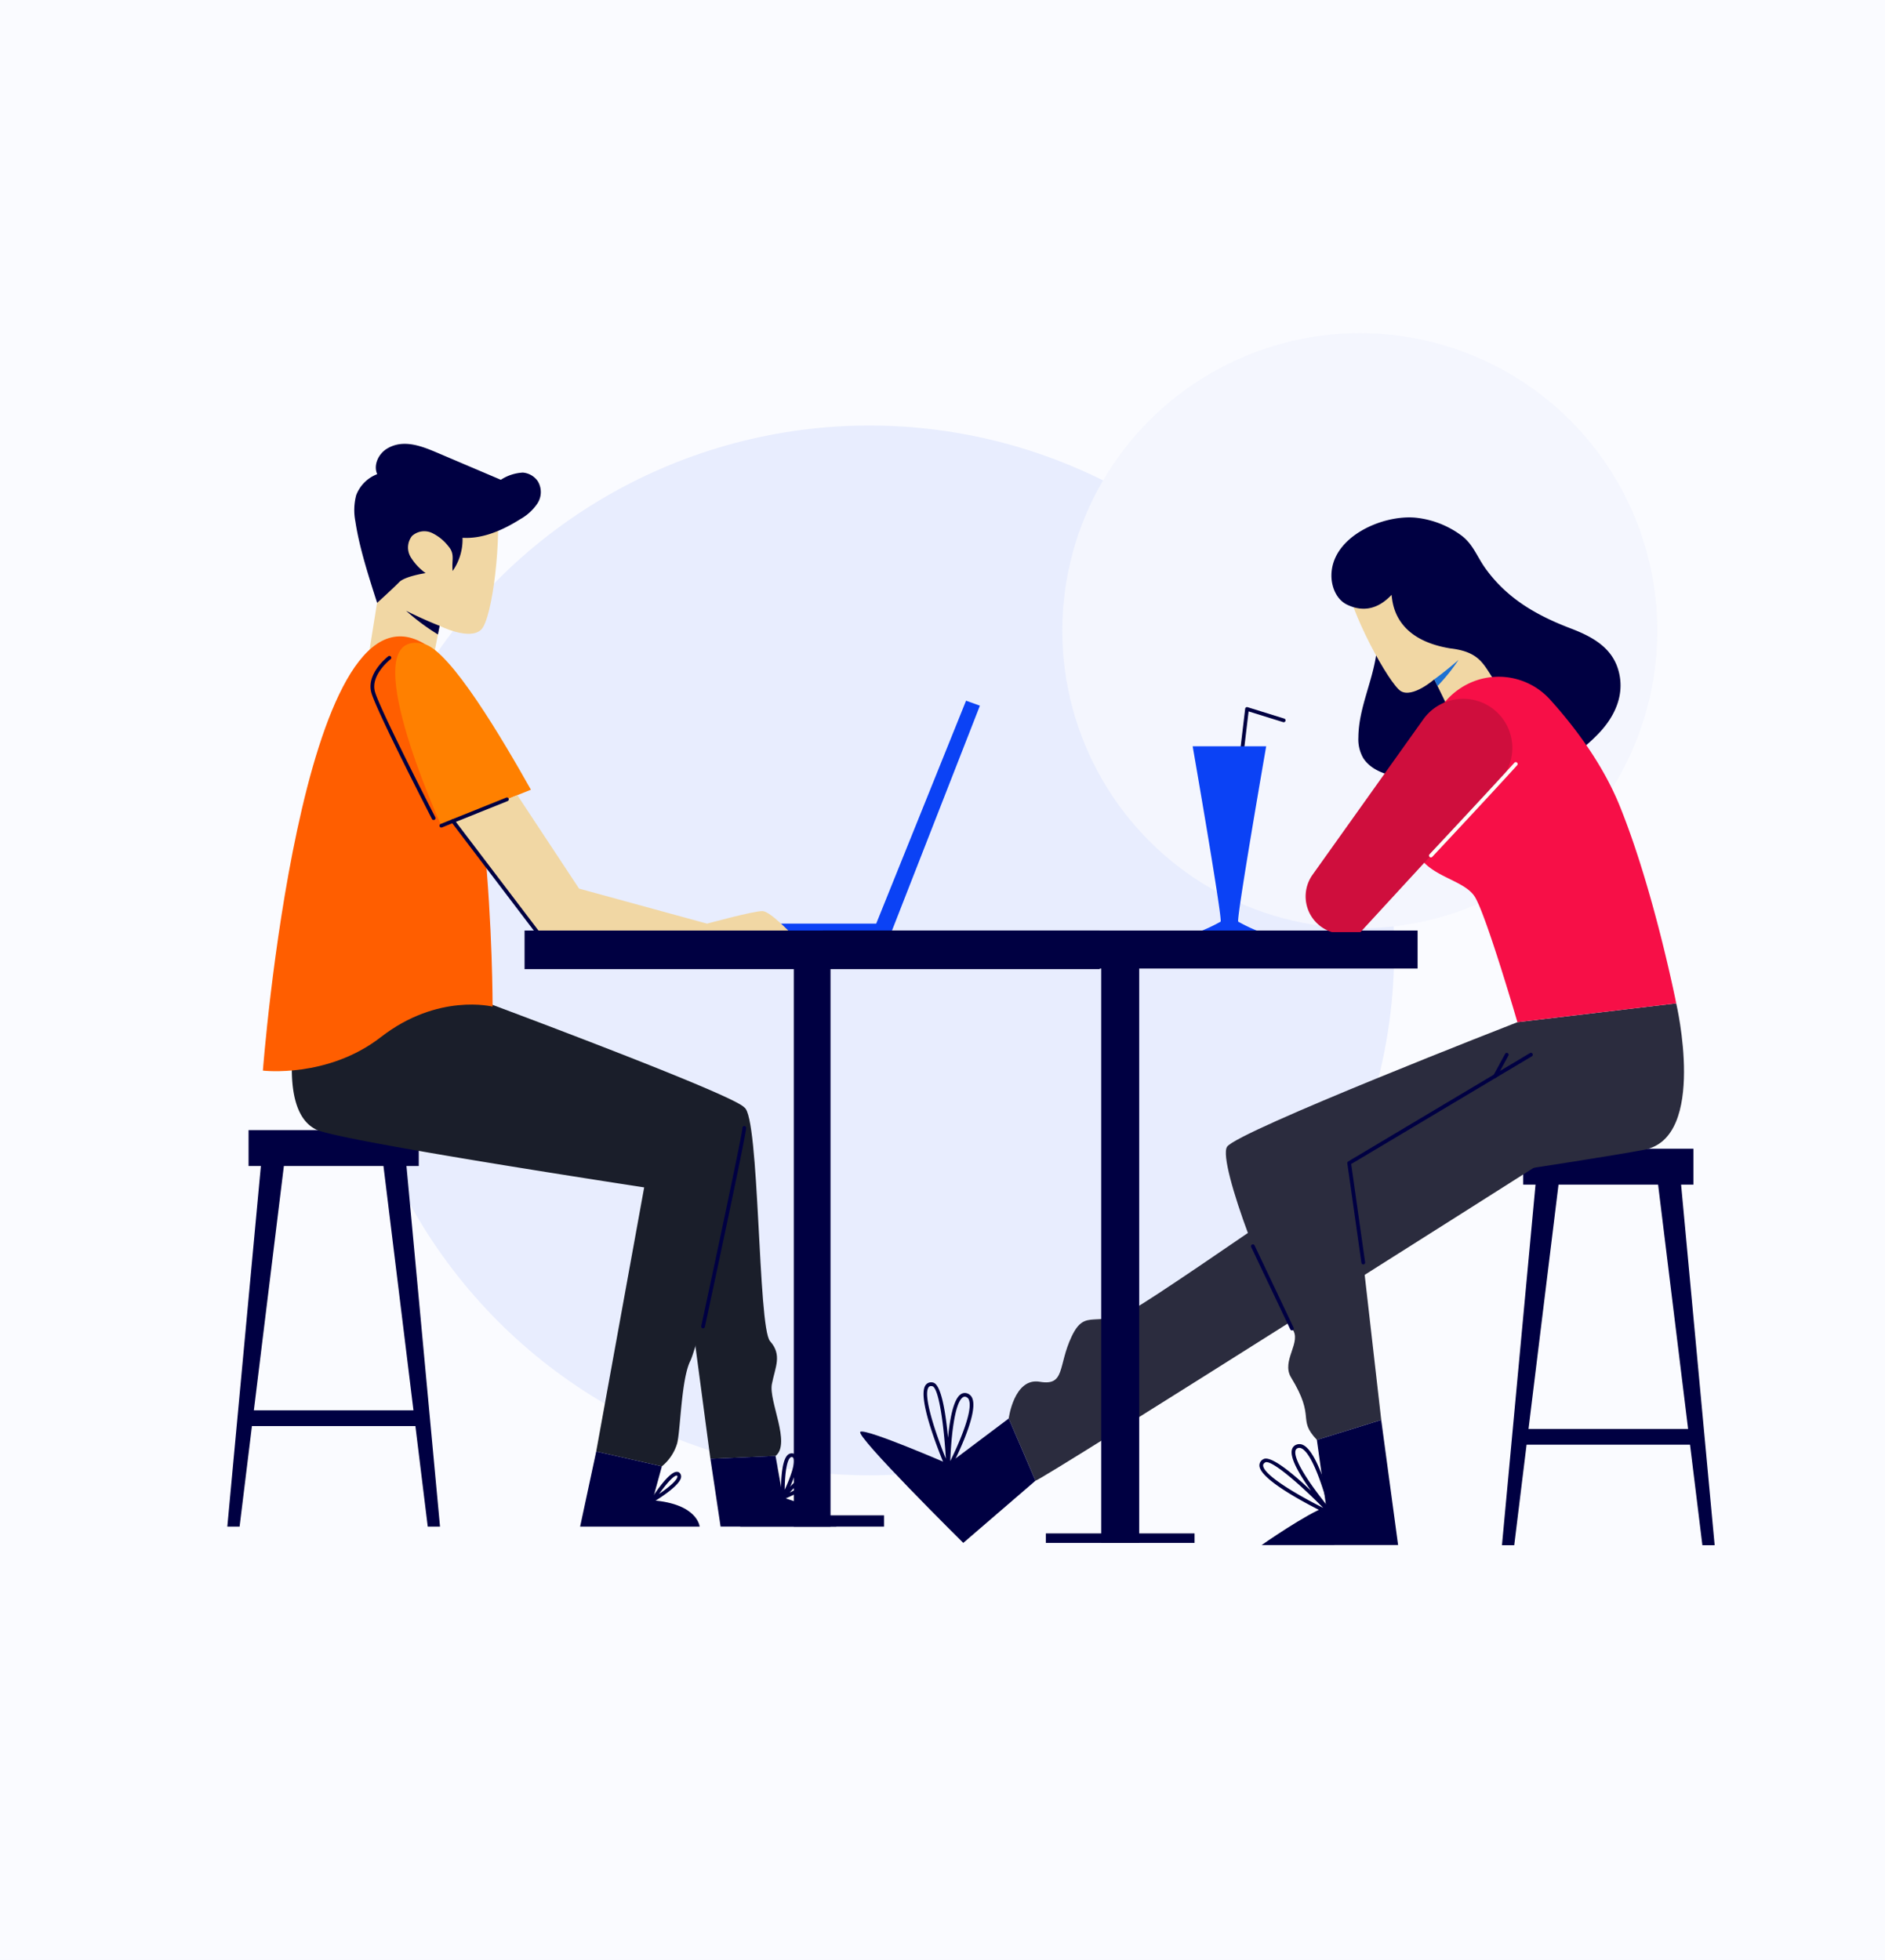 <svg xmlns="http://www.w3.org/2000/svg" width="379" height="394" viewBox="0 0 379 394">
    <defs>
        <style>
            .cls-1{fill:#fafbff}.cls-2{fill:#e8edfe}.cls-3{fill:#f4f6fe}.cls-4{fill:#000042}.cls-5{fill:#0b42f5}.cls-6{fill:#1a1e2a}.cls-7{fill:#f1d7a4}.cls-8{fill:#ff5e00}.cls-9{fill:#ff8000}.cls-10{fill:#2b2c3e}.cls-11{fill:#1d71d3}.cls-12{fill:#f70f47}.cls-13{fill:#cf0e3d}.cls-14{fill:#fcfff8}
        </style>
    </defs>
    <g id="industry2" transform="translate(-8.072 -7)">
        <path id="Rectangle_2973" d="M0 0h379v394H0z" class="cls-1" data-name="Rectangle 2973" transform="translate(8.072 7)"/>
        <ellipse id="Ellipse_42" cx="105.518" cy="105.518" class="cls-2" data-name="Ellipse 42" rx="105.518" ry="105.518" transform="translate(77.359 92.54)"/>
        <ellipse id="Ellipse_43" cx="59.821" cy="59.821" class="cls-3" data-name="Ellipse 43" rx="59.821" ry="59.821" transform="translate(221.659 73.976)"/>
        <g id="Group_440" data-name="Group 440" transform="translate(53.776 96.222)">
            <g id="Group_410" data-name="Group 410">
                <g id="Group_380" data-name="Group 380" transform="translate(113.895 101.906)">
                    <path id="Rectangle_2979" d="M0 0h115.757v7.386H0z" class="cls-4" data-name="Rectangle 2979" transform="rotate(90 3.693 3.693)"/>
                </g>
                <g id="Group_381" data-name="Group 381" transform="translate(103.133 215.403)">
                    <path id="Rectangle_2980" d="M0 0h28.91v2.261H0z" class="cls-4" data-name="Rectangle 2980" transform="rotate(180 14.455 1.13)"/>
                </g>
                <g id="Group_382" data-name="Group 382" transform="translate(35.681 58.795)">
                    <path id="Path_21854" d="M1411.975-163.1a.375.375 0 0 1-.33-.2l-7.553-14.01a.378.378 0 0 1 .152-.509.382.382 0 0 1 .509.152l7.553 14.01a.378.378 0 0 1-.152.509.39.39 0 0 1-.179.048z" class="cls-4" data-name="Path 21854" transform="translate(-1404.048 177.858)"/>
                </g>
                <g id="Group_388" data-name="Group 388" transform="translate(0 137.959)">
                    <g id="Group_383" data-name="Group 383" transform="translate(4.272)">
                        <path id="Rectangle_2981" d="M0 0h34.22v7.215H0z" class="cls-4" data-name="Rectangle 2981" transform="rotate(180 17.11 3.608)"/>
                    </g>
                    <g id="Group_386" data-name="Group 386" transform="translate(0 4.69)">
                        <g id="Group_384" data-name="Group 384">
                            <path id="Path_21855" d="M1272.243 148.308l-6.984 75.015h2.469l9.17-74.654z" class="cls-4" data-name="Path 21855" transform="translate(-1265.259 -148.308)"/>
                        </g>
                        <g id="Group_385" data-name="Group 385" transform="translate(31.126)">
                            <path id="Path_21856" d="M1390.984 148.308l6.984 75.015h-2.468l-9.17-74.654z" class="cls-4" data-name="Path 21856" transform="translate(-1386.328 -148.308)"/>
                        </g>
                    </g>
                    <g id="Group_387" data-name="Group 387" transform="translate(3.864 56.328)">
                        <path id="Rectangle_2982" d="M0 0h35.036v3.165H0z" class="cls-4" data-name="Rectangle 2982"/>
                    </g>
                </g>
                <g id="Group_389" data-name="Group 389" transform="translate(107.739 51.635)">
                    <path id="Path_21857" d="M1684.329-158.956l.881-1.94h21.847l18.065-44.812 2.783 1-17.886 45.746z" class="cls-5" data-name="Path 21857" transform="translate(-1684.329 205.708)"/>
                </g>
                <g id="Group_403" data-name="Group 403" transform="translate(7.153)">
                    <g id="Group_390" data-name="Group 390" transform="translate(5.825 108.726)">
                        <path id="Path_21858" d="M1351.389 18.66s53.235 19.706 55.318 22.381-9.05 47.335-10.857 50.953-1.958 13.723-2.629 16.522a9.432 9.432 0 0 1-3.086 4.664l-13.2-3 9.643-53.076s-60.945-9.287-65.885-11.6c-7.508-3.521-4.253-19.7-4.253-19.7l29.92-9.447z" class="cls-6" data-name="Path 21858" transform="translate(-1315.741 -16.357)"/>
                    </g>
                    <g id="Group_393" data-name="Group 393" transform="translate(20.638 7.172)">
                        <g id="Group_391" data-name="Group 391">
                            <path id="Path_21859" d="M1399.705-375.43c1.125 8.428-.827 24.607-3.046 26.9-2.282 2.355-8.4-.709-8.4-.709l-2.786 14.1-12.114-4.233 6.279-39.281z" class="cls-7" data-name="Path 21859" transform="translate(-1373.359 378.656)"/>
                        </g>
                        <g id="Group_392" data-name="Group 392" transform="translate(8.158 26.387)">
                            <path id="Path_21860" d="M1411.491-271.257l.343-1.735c-3.375-1.311-6.741-3.026-6.741-3.026a44.193 44.193 0 0 0 6.398 4.761z" class="cls-4" data-name="Path 21860" transform="translate(-1405.093 276.019)"/>
                        </g>
                    </g>
                    <g id="Group_394" data-name="Group 394" transform="translate(0 38.706)">
                        <path id="Path_21861" d="M1325.443-254.568c13.827 8.085 13.827 73 13.827 73s-10.99-2.791-22.475 6.13c-10.682 8.3-23.713 6.73-23.713 6.73s7.587-100.345 32.361-85.86z" class="cls-8" data-name="Path 21861" transform="translate(-1293.082 255.998)"/>
                    </g>
                    <g id="Group_395" data-name="Group 395" transform="translate(84.402 133.41)">
                        <path id="Path_21862" d="M1633.77 112.37c3.088 1.667 2.713 44.213 5.181 46.982s1.042 5.164.366 8.611 3.892 11.951.738 14.455l-13.1.571-5.579-41.934z" class="cls-6" data-name="Path 21862" transform="translate(-1621.38 -112.37)"/>
                    </g>
                    <g id="Group_396" data-name="Group 396" transform="translate(89.981 203.457)">
                        <path id="Path_21863" d="M1643.082 385.4l2.043 13.636h23.288c-2.608-3.559-10.744-5.828-10.744-5.828l-1.492-8.378z" class="cls-4" data-name="Path 21863" transform="translate(-1643.082 -384.833)"/>
                    </g>
                    <g id="Group_397" data-name="Group 397" transform="translate(63.784 202.553)">
                        <path id="Path_21864" d="M1544.419 381.317l-3.239 15.11h24.033s-.375-4.576-9.47-5.283l1.873-6.831z" class="cls-4" data-name="Path 21864" transform="translate(-1541.181 -381.317)"/>
                    </g>
                    <g id="Group_398" data-name="Group 398" transform="translate(88.13 137.141)">
                        <path id="Path_21865" d="M1636.255 167.545a.375.375 0 0 1-.365-.453c2.3-10.693 8.278-38.69 8.278-39.833a.377.377 0 0 1 .374-.377.374.374 0 0 1 .374.371c.009 1.391-7.445 36.05-8.3 40a.374.374 0 0 1-.361.292z" class="cls-4" data-name="Path 21865" transform="translate(-1635.881 -126.882)"/>
                    </g>
                    <g id="Group_399" data-name="Group 399" transform="translate(77.972 206.647)">
                        <path id="Path_21866" d="M1596.744 403.35a.37.37 0 0 1-.269-.114.375.375 0 0 1-.047-.462c.579-.909 3.546-5.448 5.127-5.525a.753.753 0 0 1 .734.333 1 1 0 0 1 .181.815c-.324 1.748-5 4.581-5.533 4.9a.383.383 0 0 1-.193.053zm4.861-5.355h-.012c-.687.035-2.239 1.877-3.531 3.695 1.7-1.152 3.522-2.616 3.674-3.429a.235.235 0 0 0-.038-.216.1.1 0 0 0-.093-.045z" class="cls-4" data-name="Path 21866" transform="translate(-1596.37 -397.243)"/>
                    </g>
                    <g id="Group_400" data-name="Group 400" transform="translate(104.17 202.935)">
                        <path id="Path_21867" d="M1698.671 392.076a.426.426 0 0 1-.082-.009.377.377 0 0 1-.292-.351c-.029-.737-.243-7.252 1.356-8.623a1.175 1.175 0 0 1 .991-.272 1.091 1.091 0 0 1 .8.623c.9 1.853-2.093 7.76-2.438 8.43a.378.378 0 0 1-.335.202zm1.742-8.527a.4.4 0 0 0-.272.111c-.821.7-1.1 3.888-1.119 6.469 1.093-2.379 2.2-5.416 1.748-6.36a.347.347 0 0 0-.272-.211.416.416 0 0 0-.085-.009z" class="cls-4" data-name="Path 21867" transform="translate(-1698.272 -382.802)"/>
                    </g>
                    <g id="Group_401" data-name="Group 401" transform="translate(104.195 206.887)">
                        <path id="Path_21868" d="M1698.744 403.5a.376.376 0 0 1-.295-.605c.757-.959 4.645-5.7 6.583-4.534a.8.8 0 0 1 .444.76c-.094 1.444-5.063 3.695-6.583 4.349a.385.385 0 0 1-.149.03zm5.566-4.581c-.97 0-2.745 1.555-4.209 3.181 2.654-1.266 4.691-2.578 4.627-3.034a.248.248 0 0 0-.076-.061.662.662 0 0 0-.343-.09z" class="cls-4" data-name="Path 21868" transform="translate(-1698.37 -398.174)"/>
                    </g>
                    <g id="Group_402" data-name="Group 402" transform="translate(18.379)">
                        <path id="Path_21869" d="M1401.455-399.044a4.047 4.047 0 0 0-2.99-1.73 8.9 8.9 0 0 0-4.432 1.449l-12.476-5.308c-3.247-1.381-7.071-3.014-10.46-.921-1.688 1.043-2.733 3.289-1.924 5.1a7.286 7.286 0 0 0-4.228 4.239 11.821 11.821 0 0 0-.157 5.27c.765 5.078 2.5 10.518 4.37 16.361 0 0 3.273-2.956 4.428-4.158s5.325-1.824 5.325-1.824a11 11 0 0 1-3.029-3.26 3.754 3.754 0 0 1 .287-4.2 3.67 3.67 0 0 1 3.994-.624 9.227 9.227 0 0 1 3.313 2.673c1.406 1.606.622 2.861.868 4.981a11.047 11.047 0 0 0 1.986-6.667c4.111.246 8.15-1.561 11.632-3.761a9.988 9.988 0 0 0 3.438-3.166 4.187 4.187 0 0 0 .055-4.454z" class="cls-4" data-name="Path 21869" transform="translate(-1364.569 406.553)"/>
                    </g>
                </g>
                <g id="Group_404" data-name="Group 404" transform="translate(33.758 40.002)">
                    <path id="Path_21870" d="M1402.322-250.737c5.3 1.266 15.867 19.247 21.526 29.308l-18.014 7.236s-18.267-40.068-3.512-36.544z" class="cls-9" data-name="Path 21870" transform="translate(-1396.566 250.957)"/>
                </g>
                <g id="Group_405" data-name="Group 405" transform="translate(45.362 70.625)">
                    <path id="Path_21871" d="M1503.99-108.536c-1.548-.109-11.19 2.52-11.19 2.52l-25.735-7.04-12.412-18.788-12.951 5.2 17.145 22.56h50.794s-4.103-4.343-5.651-4.452z" class="cls-7" data-name="Path 21871" transform="translate(-1441.702 131.844)"/>
                </g>
                <g id="Group_406" data-name="Group 406" transform="translate(59.767 97.84)">
                    <path id="Rectangle_2983" d="M0 0h115.641v7.759H0z" class="cls-4" data-name="Rectangle 2983" transform="rotate(180 57.82 3.88)"/>
                </g>
                <g id="Group_407" data-name="Group 407" transform="translate(28.793 42.627)">
                    <path id="Path_21872" d="M1389.944-207.76a.376.376 0 0 1-.333-.2c-.456-.888-11.184-21.762-12.189-25.4-1.061-3.841 3.224-7.17 3.405-7.311a.38.38 0 0 1 .526.07.377.377 0 0 1-.07.526c-.041.029-4.066 3.163-3.142 6.515.988 3.563 12.026 25.039 12.137 25.255a.38.38 0 0 1-.161.506.4.4 0 0 1-.173.039z" class="cls-4" data-name="Path 21872" transform="translate(-1377.253 240.749)"/>
                </g>
                <g id="Group_408" data-name="Group 408" transform="translate(42.653 71.089)">
                    <path id="Path_21873" d="M1431.539-123.991a.373.373 0 0 1-.348-.234.378.378 0 0 1 .207-.488l13.2-5.3a.378.378 0 0 1 .488.207.379.379 0 0 1-.208.488l-13.2 5.3a.4.4 0 0 1-.139.027z" class="cls-4" data-name="Path 21873" transform="translate(-1431.165 130.04)"/>
                </g>
                <g id="Group_409" data-name="Group 409" transform="translate(44.988 75.451)">
                    <path id="Path_21874" d="M1457.766-89.761a.366.366 0 0 1-.3-.149l-17.144-22.56a.371.371 0 0 1 .073-.523.37.37 0 0 1 .523.073l17.144 22.56a.371.371 0 0 1-.073.523.361.361 0 0 1-.223.076z" class="cls-4" data-name="Path 21874" transform="translate(-1440.248 113.07)"/>
                </g>
            </g>
            <g id="Group_439" data-name="Group 439" transform="translate(119.731 14.789)">
                <g id="Group_437" data-name="Group 437">
                    <g id="Group_411" data-name="Group 411" transform="translate(107.682 6.212)">
                        <path id="Path_21875" d="M2153.449-303.78c-.761 5.71-3.576 11.089-3.623 16.893a7.554 7.554 0 0 0 1 4.227c2.445 3.73 8.233 3.968 12.158 4.473a35.868 35.868 0 0 0 13.436-.428 18.685 18.685 0 0 0 11.013-7.32c3.231-4.841 3.34-11.276 1.479-16.791s-3.415-5.9-7.262-10.265a44.851 44.851 0 0 0-9.307-8.468 19.691 19.691 0 0 0-11.943-3.358c-3.052.244-10.444 2.838-10.276 6.88.042 1.013 1.2 2.28 1.634 3.193a21.32 21.32 0 0 1 1.306 3.53 18.505 18.505 0 0 1 .385 7.434z" class="cls-4" data-name="Path 21875" transform="translate(-2149.826 324.865)"/>
                    </g>
                    <g id="Group_412" data-name="Group 412" transform="translate(82.38 38.129)">
                        <path id="Path_21876" d="M2051.784-178.661a.212.212 0 0 1-.044 0 .375.375 0 0 1-.327-.415l2.537-21.306a.361.361 0 0 1 .167-.269.357.357 0 0 1 .316-.044l7.375 2.292a.373.373 0 0 1 .245.468.374.374 0 0 1-.468.245l-6.945-2.157-2.485 20.859a.375.375 0 0 1-.371.327z" class="cls-4" data-name="Path 21876" transform="translate(-2051.41 200.717)"/>
                    </g>
                    <g id="Group_413" data-name="Group 413" transform="translate(74.363 46.012)">
                        <path id="Path_21877" d="M2020.226-170.057h14.783s-6.053 34.822-5.623 35.253a35.009 35.009 0 0 0 4.193 1.993h-11.925a34.991 34.991 0 0 0 4.193-1.993c.431-.431-5.621-35.253-5.621-35.253z" class="cls-5" data-name="Path 21877" transform="translate(-2020.226 170.057)"/>
                    </g>
                    <g id="Group_419" data-name="Group 419" transform="translate(136.551 126.911)">
                        <g id="Group_414" data-name="Group 414" transform="translate(4.273)">
                            <path id="Rectangle_2984" d="M0 0h34.22v7.215H0z" class="cls-4" data-name="Rectangle 2984" transform="rotate(180 17.11 3.608)"/>
                        </g>
                        <g id="Group_417" data-name="Group 417" transform="translate(0 4.69)">
                            <g id="Group_415" data-name="Group 415">
                                <path id="Path_21878" d="M2269.1 162.86l-6.984 75.015h2.469l9.17-74.654z" class="cls-4" data-name="Path 21878" transform="translate(-2262.117 -162.86)"/>
                            </g>
                            <g id="Group_416" data-name="Group 416" transform="translate(31.126)">
                                <path id="Path_21879" d="M2387.843 162.86l6.984 75.015h-2.469l-9.17-74.654z" class="cls-4" data-name="Path 21879" transform="translate(-2383.188 -162.86)"/>
                            </g>
                        </g>
                        <g id="Group_418" data-name="Group 418" transform="translate(3.864 56.328)">
                            <path id="Rectangle_2985" d="M0 0h35.036v3.165H0z" class="cls-4" data-name="Rectangle 2985"/>
                        </g>
                    </g>
                    <g id="Group_420" data-name="Group 420" transform="translate(37.375 115.858)">
                        <path id="Path_21880" d="M1881.738 179.414c1.141-.027 101.594-63.805 101.594-63.805l-18.545-13.986s-55.817 39.1-63.33 43.282-9.611-.43-12.428 5.474-1.236 10.038-6.423 9.146-6.252 7.387-6.252 7.387z" class="cls-10" data-name="Path 21880" transform="translate(-1876.354 -101.623)"/>
                    </g>
                    <g id="Group_421" data-name="Group 421" transform="translate(7.507 181.147)">
                        <path id="Path_21881" d="M1790.044 355.578l-12.135 9.127s-16.474-7.147-17.685-6.466 20.687 22.343 20.687 22.343l14.517-12.5z" class="cls-4" data-name="Path 21881" transform="translate(-1760.176 -355.578)"/>
                    </g>
                    <g id="Group_422" data-name="Group 422" transform="translate(20.257 173.877)">
                        <path id="Path_21882" d="M1814.689 345.615l-.307-.713c-.643-1.482-6.206-14.548-4.168-17.1a1.39 1.39 0 0 1 1.438-.465c1.684.313 2.578 6.177 3.031 11.108.35-3.651 1.067-7.694 2.531-8.725a1.433 1.433 0 0 1 1.348-.193 1.66 1.66 0 0 1 1.023 1.023c1.315 3.35-4.291 13.934-4.531 14.382zm3.373-15.431a.709.709 0 0 0-.418.143c-1.73 1.222-2.353 8.582-2.505 12.8 1.795-3.633 4.6-10.125 3.751-12.3a.943.943 0 0 0-.573-.59.727.727 0 0 0-.254-.052zm-6.776-2.137a.566.566 0 0 0-.488.216c-1.187 1.488 1.187 8.8 3.449 14.379-.421-7.308-1.485-14.341-2.73-14.572a1.172 1.172 0 0 0-.23-.022z" class="cls-4" data-name="Path 21882" transform="translate(-1809.768 -327.301)"/>
                    </g>
                    <g id="Group_423" data-name="Group 423" transform="translate(87.78 186.29)">
                        <path id="Path_21883" d="M2087.54 390.344l-.7-.33c-1.458-.69-14.265-6.825-14.422-10.09a1.393 1.393 0 0 1 .775-1.3c1.47-.885 6.01 2.929 9.611 6.337-2.148-2.973-4.28-6.48-3.861-8.222a1.432 1.432 0 0 1 .885-1.032 1.652 1.652 0 0 1 1.444.091c3.2 1.648 5.978 13.294 6.094 13.791zm-13.7-11.137a.51.51 0 0 0-.26.061c-.386.231-.421.465-.415.62.094 1.9 6.708 5.826 12.087 8.518-4.815-4.876-9.893-9.199-11.416-9.199zm6.6-2.873a.84.84 0 0 0-.333.067.69.69 0 0 0-.438.514c-.494 2.058 3.9 7.995 6.565 11.263-1.046-3.914-3.224-10.643-5.305-11.713a1.057 1.057 0 0 0-.49-.131z" class="cls-4" data-name="Path 21883" transform="translate(-2072.414 -375.582)"/>
                    </g>
                    <g id="Group_424" data-name="Group 424" transform="translate(81.033 97.691)">
                        <path id="Path_21884" d="M2104.8 34.742s-56.366 21.941-58.383 25.046 9.1 31.643 13.055 36.541c2.143 2.653-2.26 6.433-.181 9.837 5.067 8.295 1.127 8.222 5.188 12.544l12.938-4.007-5.177-45.333s45.224-6.572 58.022-8.974 6.463-29.437 6.463-29.437z" class="cls-10" data-name="Path 21884" transform="translate(-2046.171 -30.959)"/>
                    </g>
                    <g id="Group_425" data-name="Group 425" transform="translate(88.229 181.435)">
                        <path id="Path_21885" d="M2101.6 381.843l-3.395-25.145-12.938 4.007 1.874 13.442c-3.836 1.31-12.981 7.7-12.981 7.7z" class="cls-4" data-name="Path 21885" transform="translate(-2074.161 -356.698)"/>
                    </g>
                    <g id="Group_426" data-name="Group 426" transform="translate(104.942 6.422)">
                        <path id="Path_21886" d="M2139.2-318.65c.867 7.142 8.934 21.695 11.238 23.1 2.369 1.445 6.73-2.363 6.73-2.363l3.22 6.594 9.024-6.037-11.424-26.478s-19.642-1.819-18.788 5.184z" class="cls-7" data-name="Path 21886" transform="translate(-2139.169 324.047)"/>
                    </g>
                    <g id="Group_427" data-name="Group 427" transform="translate(102.265)">
                        <path id="Path_21887" d="M2166.71-311.54c3.67 2.15.658 8.824 4.234 10.942 3.851 2.28 8.807-2.225 11.306-4.758 3.538-3.585 5.734-8.317 4.063-13.382-1.436-4.351-5.391-6.422-9.438-7.967-6.856-2.617-12.777-5.981-17.155-12.066-1.653-2.3-2.484-4.825-4.714-6.531a18.671 18.671 0 0 0-9.164-3.651c-6.609-.716-16.957 3.7-17.085 11.491-.039 2.375 1 4.94 3.135 5.972 3.379 1.63 6.385.764 8.954-1.97.224 1.889.727 8.959 11.83 10.77 8.997 1.04 5.983 6.434 14.034 11.15z" class="cls-4" data-name="Path 21887" transform="translate(-2128.756 349.028)"/>
                    </g>
                    <g id="Group_428" data-name="Group 428" transform="translate(122.937 28.646)">
                        <path id="Path_21888" d="M2209.814-232.345l-.649-1.349c2.486-1.79 4.879-3.909 4.879-3.909a37.359 37.359 0 0 1-4.23 5.258z" class="cls-11" data-name="Path 21888" transform="translate(-2209.165 237.603)"/>
                    </g>
                    <g id="Group_429" data-name="Group 429" transform="translate(118.66 32.035)">
                        <path id="Path_21889" d="M2213.527-154.983S2207.5-175.7 2205.081-180s-11.878-4.118-12.5-11.974c-.418-5.252 1.98-15.655 3.616-21.973a13.944 13.944 0 0 1 5.867-8.169 13.94 13.94 0 0 1 17.976 2.222c4.818 5.326 10.539 12.808 14.005 21.311 6.868 16.849 11.414 39.815 11.414 39.815z" class="cls-12" data-name="Path 21889" transform="translate(-2192.529 224.422)"/>
                    </g>
                    <g id="Group_430" data-name="Group 430" transform="translate(44.846 204.242)">
                        <path id="Rectangle_2986" d="M0 0h29.897v1.91H0z" class="cls-4" data-name="Rectangle 2986"/>
                    </g>
                    <g id="Group_431" data-name="Group 431" transform="translate(105.454 107.638)">
                        <path id="Path_21890" d="M2144.371 112.179a.375.375 0 0 1-.371-.321l-2.835-20a.377.377 0 0 1 .178-.374l36.541-21.784a.375.375 0 1 1 .386.643L2141.942 92l2.8 19.757a.376.376 0 0 1-.319.424.326.326 0 0 1-.052-.002z" class="cls-4" data-name="Path 21890" transform="translate(-2141.161 -69.651)"/>
                    </g>
                    <g id="Group_432" data-name="Group 432" transform="translate(86.097 146.135)">
                        <path id="Path_21891" d="M2074.1 236.691a.376.376 0 0 1-.339-.213l-7.857-16.55a.375.375 0 1 1 .678-.322l7.857 16.551a.378.378 0 0 1-.178.5.4.4 0 0 1-.161.034z" class="cls-4" data-name="Path 21891" transform="translate(-2065.869 -219.391)"/>
                    </g>
                    <g id="Group_433" data-name="Group 433" transform="translate(134.809 107.639)">
                        <path id="Path_21892" d="M2255.716 74.687a.353.353 0 0 1-.178-.047.371.371 0 0 1-.149-.506l2.336-4.285a.373.373 0 0 1 .655.357l-2.336 4.285a.37.37 0 0 1-.328.196z" class="cls-4" data-name="Path 21892" transform="translate(-2255.343 -69.654)"/>
                    </g>
                    <g id="Group_434" data-name="Group 434" transform="translate(55.975 86.87)">
                        <path id="Rectangle_2987" d="M0 0h119.281v7.638H0z" class="cls-4" data-name="Rectangle 2987" transform="rotate(90 3.819 3.819)"/>
                    </g>
                    <g id="Group_435" data-name="Group 435" transform="translate(0 83.051)">
                        <path id="Rectangle_2988" d="M0 0h119.589v7.638H0z" class="cls-4" data-name="Rectangle 2988"/>
                    </g>
                    <g id="Group_436" data-name="Group 436" transform="translate(97.072 36.462)">
                        <path id="Path_21893" d="M2132.208-203.059l-22.253 31.227a7.512 7.512 0 0 0 3.894 11.535h5.736l27.926-30.35a9.871 9.871 0 0 0-.211-13.59 9.871 9.871 0 0 0-15.092 1.178z" class="cls-13" data-name="Path 21893" transform="translate(-2108.556 207.202)"/>
                    </g>
                </g>
                <g id="Group_438" data-name="Group 438" transform="translate(121.888 49.192)">
                    <path id="Path_21894" d="M2205.458-138.529a.37.37 0 0 1-.257-.1.374.374 0 0 1-.015-.529c.117-.123 11.815-12.607 17.062-18.4a.377.377 0 0 1 .529-.026.377.377 0 0 1 .026.529c-5.253 5.8-16.954 18.29-17.073 18.416a.381.381 0 0 1-.272.11z" class="cls-14" data-name="Path 21894" transform="translate(-2205.084 157.686)"/>
                </g>
            </g>
        </g>
    </g>
</svg>
